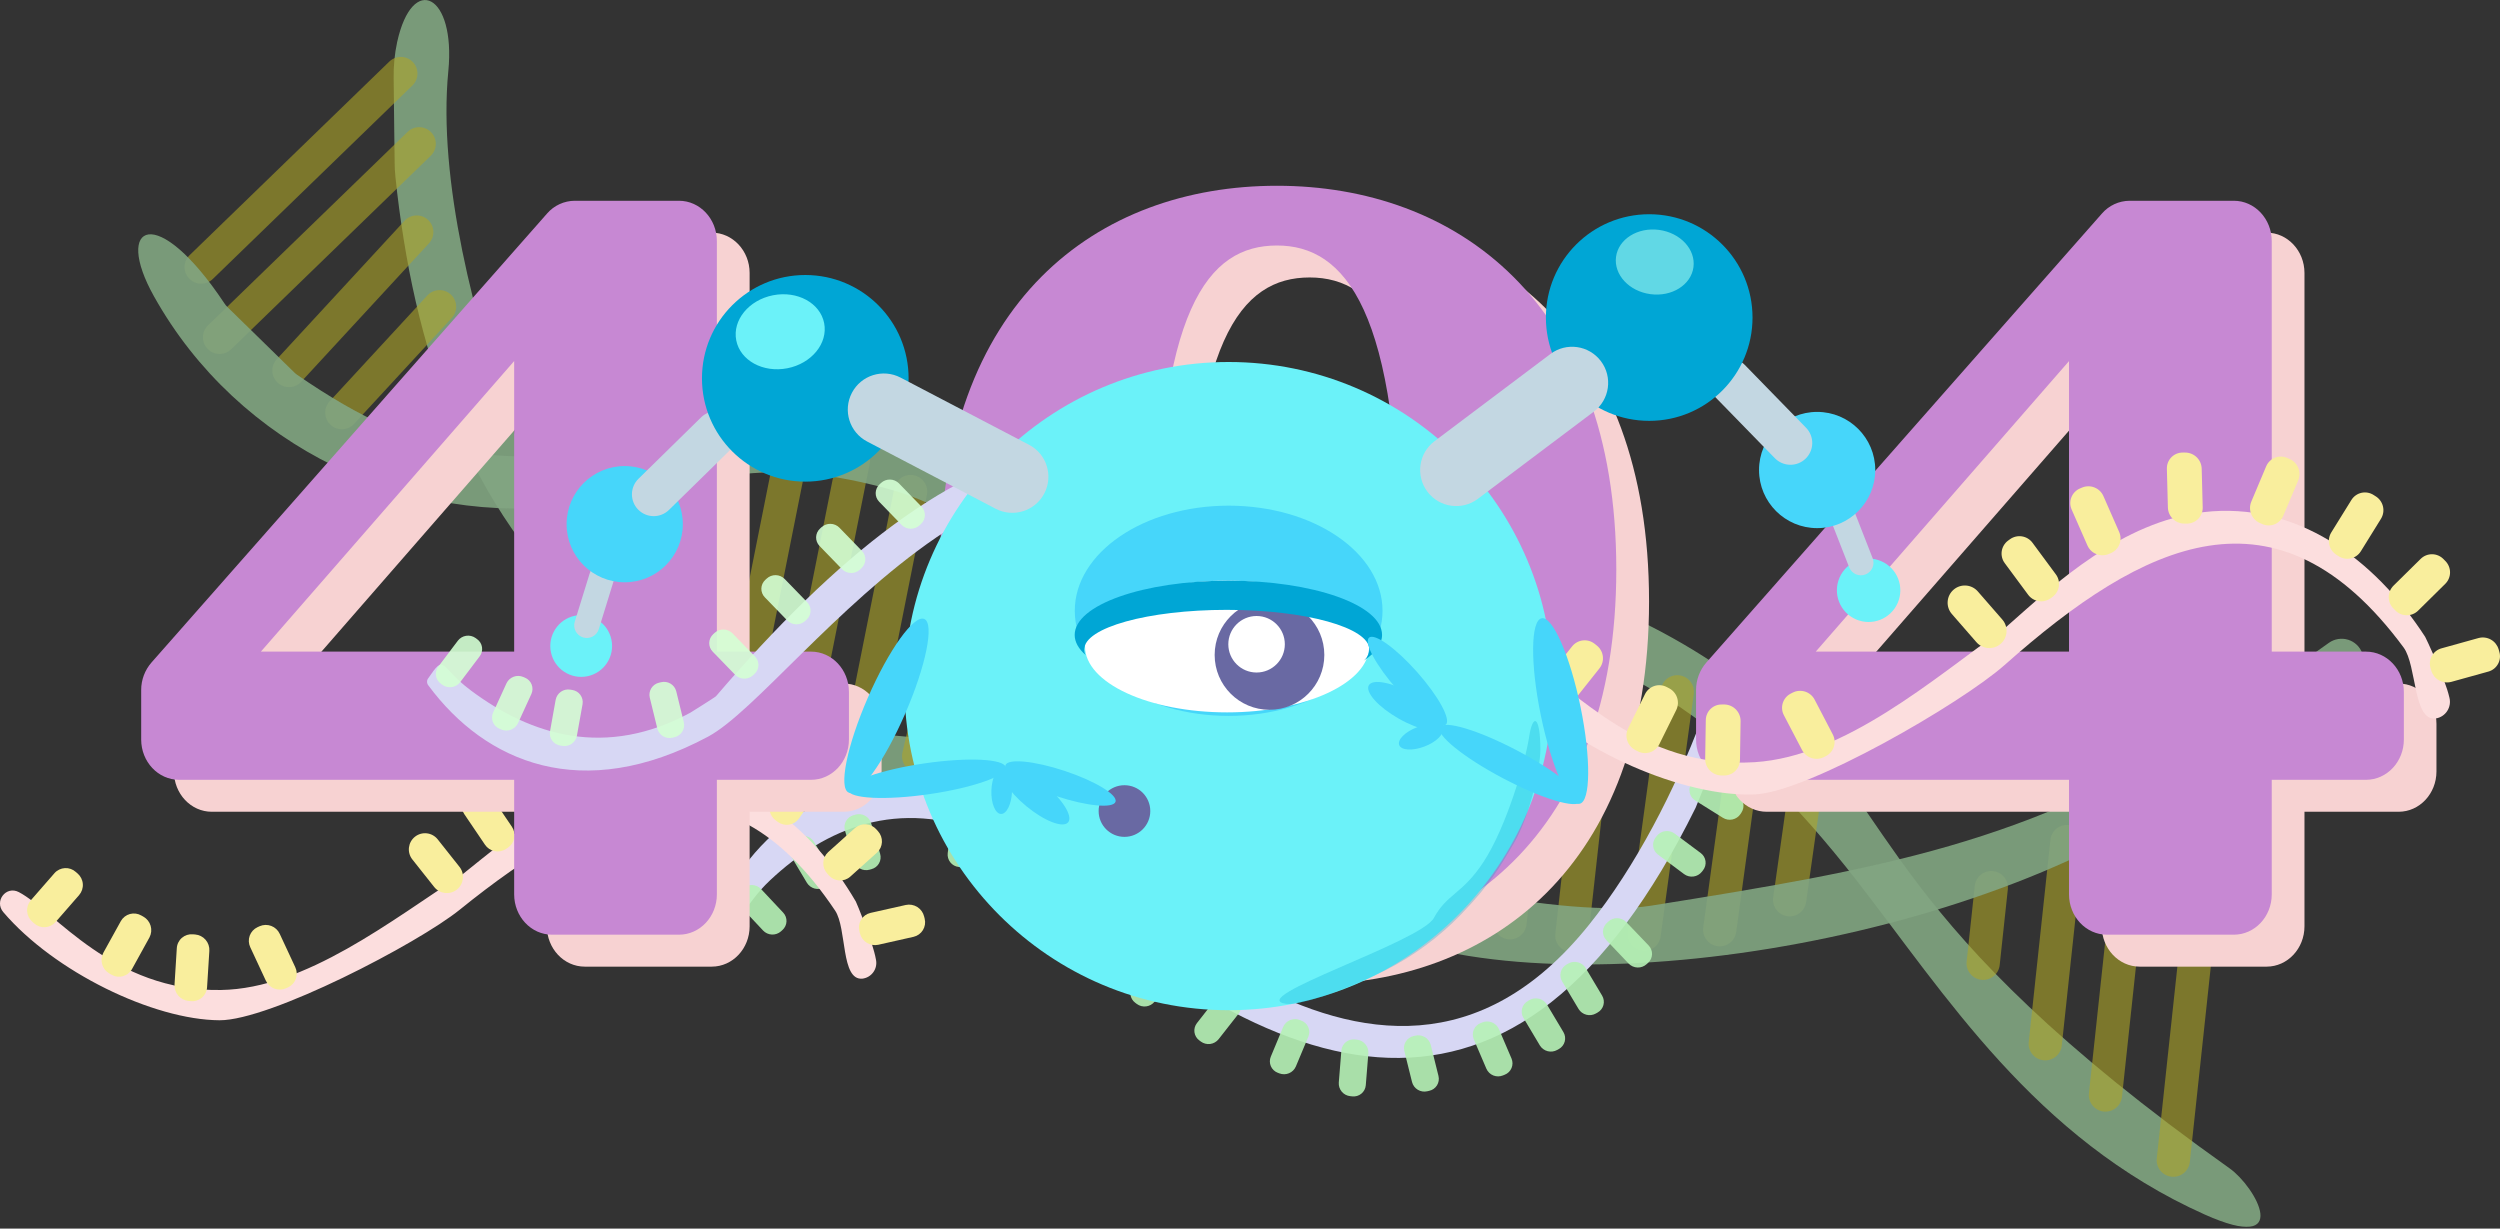 <svg width="700" height="344" viewBox="0 0 700 344" fill="none" xmlns="http://www.w3.org/2000/svg">
<rect x="0" y="0" width="700" height="344" fill="#333333" stroke="none"/>
<g id="404pink 1">
<g clip-path="url(#clip0)">
<g id="Layer 2">
<g id="404">
<g id="DNA" opacity="0.6">
<path id="Vector" opacity="0.9" d="M110.726 49.656C115.73 96.666 129.761 141.715 167.412 175.352C168.743 176.546 170.001 177.819 171.18 179.164C207.898 220.887 281.052 238.7 328.546 208.621C330.202 207.598 331.922 206.682 333.695 205.88C351.125 197.772 354.792 185.991 386.223 179.945C444.536 168.721 486.599 203.811 519.86 246.539C544.652 278.361 569.553 318.674 617.278 340.045C642.273 351.24 631.591 332.321 624.301 327.15C526.955 258.053 531.005 226.933 500.044 200.788C445.303 154.553 380.661 143.827 326.007 186.859C323.872 188.538 321.593 190.024 319.195 191.3C246.149 230.108 180.77 190.048 146.344 126.209C145.279 124.22 144.365 122.153 143.611 120.026C132.892 90.374 122.558 50.228 125.53 19.91C127.635 -1.526 115.506 -7.76 111.203 11.788C110.49 15.115 110.16 18.512 110.219 21.913C110.292 28.032 110.436 40.225 110.494 45.23C110.487 46.706 110.567 48.181 110.726 49.656Z" fill="#B6F2B6"/>
<path id="Vector_2" opacity="0.6" d="M621.343 205.527L621.336 205.527C618.782 205.252 616.49 207.1 616.215 209.654L603.897 324.355C603.622 326.909 605.47 329.201 608.024 329.476L608.031 329.476C610.584 329.751 612.877 327.903 613.151 325.349L625.47 210.648C625.744 208.094 623.896 205.802 621.343 205.527Z" fill="#FCEE21"/>
<path id="Vector_3" opacity="0.6" d="M598.638 221.809L598.631 221.808C596.077 221.534 593.785 223.382 593.51 225.935L584.9 306.107C584.626 308.66 586.474 310.953 589.027 311.227L589.035 311.228C591.588 311.502 593.881 309.654 594.155 307.1L602.765 226.929C603.039 224.376 601.192 222.083 598.638 221.809Z" fill="#FCEE21"/>
<path id="Vector_4" opacity="0.6" d="M579.252 231.016L579.244 231.016C576.691 230.741 574.398 232.589 574.124 235.143L568.044 291.757C567.77 294.31 569.617 296.603 572.171 296.877L572.178 296.878C574.732 297.152 577.024 295.304 577.298 292.75L583.379 236.137C583.653 233.583 581.805 231.291 579.252 231.016Z" fill="#FCEE21"/>
<path id="Vector_5" opacity="0.6" d="M558.063 243.918L558.056 243.917C555.502 243.643 553.21 245.491 552.935 248.044L550.661 269.221C550.387 271.775 552.234 274.068 554.788 274.342L554.795 274.343C557.349 274.617 559.641 272.769 559.916 270.215L562.19 249.038C562.464 246.485 560.616 244.192 558.063 243.918Z" fill="#FCEE21"/>
<path id="Vector_6" opacity="0.6" d="M412.376 167.241L412.369 167.24C409.815 166.966 407.523 168.814 407.248 171.367L398.206 255.558C397.932 258.111 399.78 260.404 402.333 260.678L402.341 260.679C404.894 260.953 407.187 259.105 407.461 256.552L416.503 172.361C416.777 169.807 414.929 167.515 412.376 167.241Z" fill="#FCEE21"/>
<path id="Vector_7" opacity="0.6" d="M432.618 166.923L432.611 166.922C430.057 166.648 427.765 168.495 427.491 171.049L418.167 257.864C417.893 260.418 419.74 262.71 422.294 262.985L422.301 262.986C424.855 263.26 427.147 261.412 427.422 258.858L436.745 172.043C437.02 169.489 435.172 167.197 432.618 166.923Z" fill="#FCEE21"/>
<path id="Vector_8" opacity="0.6" d="M449.162 180.461L449.155 180.46C446.612 180.178 444.322 182.01 444.04 184.553L435.498 261.428C435.215 263.971 437.048 266.261 439.59 266.544L439.597 266.545C442.14 266.827 444.43 264.995 444.713 262.452L453.255 185.576C453.537 183.034 451.705 180.744 449.162 180.461Z" fill="#FCEE21"/>
<path id="Vector_9" opacity="0.6" d="M393.97 168.531L393.962 168.531C391.409 168.256 389.116 170.104 388.842 172.658L380.511 250.226C380.237 252.779 382.085 255.072 384.638 255.346L384.646 255.347C387.199 255.621 389.492 253.773 389.766 251.22L398.097 173.652C398.371 171.098 396.523 168.806 393.97 168.531Z" fill="#FCEE21"/>
<path id="Vector_10" opacity="0.6" d="M374.288 176.579L374.281 176.578C371.728 176.304 369.435 178.152 369.161 180.706L363.51 233.321C363.236 235.875 365.084 238.167 367.637 238.441L367.644 238.442C370.198 238.716 372.49 236.869 372.765 234.315L378.416 181.699C378.69 179.146 376.842 176.853 374.288 176.579Z" fill="#FCEE21"/>
<path id="Vector_11" opacity="0.6" d="M354.864 183.09L354.856 183.09C352.303 182.815 350.01 184.663 349.736 187.217L346.702 215.47C346.428 218.023 348.275 220.316 350.829 220.59L350.836 220.591C353.39 220.865 355.682 219.017 355.956 216.464L358.991 188.211C359.265 185.657 357.417 183.365 354.864 183.09Z" fill="#FCEE21"/>
<path id="Vector_12" opacity="0.6" d="M459.723 266.198L459.73 266.199C462.275 266.547 464.62 264.766 464.968 262.221L474.255 194.336C474.603 191.791 472.823 189.446 470.278 189.098L470.271 189.097C467.726 188.749 465.381 190.529 465.033 193.074L455.746 260.96C455.398 263.504 457.178 265.849 459.723 266.198Z" fill="#FCEE21"/>
<path id="Vector_13" opacity="0.6" d="M480.89 264.919L480.897 264.92C483.442 265.269 485.787 263.488 486.135 260.943L493.366 208.084C493.714 205.539 491.934 203.194 489.389 202.846L489.382 202.845C486.837 202.497 484.492 204.277 484.144 206.822L476.913 259.682C476.565 262.226 478.345 264.571 480.89 264.919Z" fill="#FCEE21"/>
<path id="Vector_14" opacity="0.6" d="M500.447 256.531L500.455 256.532C502.997 256.892 505.35 255.122 505.709 252.58L509.966 222.479C510.326 219.937 508.556 217.584 506.013 217.224L506.006 217.223C503.463 216.864 501.111 218.634 500.751 221.176L496.495 251.276C496.135 253.819 497.905 256.172 500.447 256.531Z" fill="#FCEE21"/>
<path id="Vector_15" opacity="0.6" d="M222.252 123.758L222.245 123.757C219.726 123.254 217.277 124.888 216.774 127.407L203.391 194.443C202.888 196.962 204.522 199.411 207.041 199.914L207.048 199.915C209.567 200.418 212.016 198.784 212.519 196.265L225.902 129.229C226.405 126.71 224.771 124.261 222.252 123.758Z" fill="#FCEE21"/>
<path id="Vector_16" opacity="0.6" d="M239.842 124.484L239.835 124.483C237.316 123.98 234.867 125.614 234.364 128.133L219.124 204.474C218.621 206.992 220.255 209.442 222.774 209.945L222.781 209.946C225.299 210.449 227.749 208.815 228.251 206.296L243.492 129.955C243.995 127.436 242.361 124.987 239.842 124.484Z" fill="#FCEE21"/>
<path id="Vector_17" opacity="0.6" d="M115.577 17.36L115.572 17.355C113.784 15.511 110.84 15.465 108.996 17.253L53.101 71.438C51.257 73.225 51.211 76.169 52.999 78.013L53.004 78.019C54.791 79.863 57.736 79.908 59.58 78.121L115.475 23.936C117.319 22.148 117.364 19.204 115.577 17.36Z" fill="#FCEE21"/>
<path id="Vector_18" opacity="0.6" d="M120.716 37.032L120.711 37.027C118.924 35.183 115.979 35.137 114.135 36.925L58.24 91.109C56.396 92.897 56.351 95.841 58.138 97.685L58.143 97.69C59.931 99.534 62.875 99.58 64.719 97.793L120.614 43.608C122.458 41.82 122.504 38.876 120.716 37.032Z" fill="#FCEE21"/>
<path id="Vector_19" opacity="0.6" d="M119.845 61.561L119.84 61.556C117.952 59.814 115.01 59.932 113.269 61.82L77.499 100.582C75.758 102.47 75.876 105.412 77.763 107.154L77.769 107.159C79.656 108.9 82.598 108.782 84.34 106.895L120.109 68.132C121.851 66.244 121.733 63.302 119.845 61.561Z" fill="#FCEE21"/>
<path id="Vector_20" opacity="0.6" d="M126.232 82.469L126.227 82.464C124.34 80.722 121.398 80.84 119.656 82.728L92.298 112.375C90.556 114.263 90.674 117.205 92.562 118.947L92.567 118.952C94.455 120.693 97.397 120.575 99.138 118.688L126.496 89.04C128.238 87.153 128.12 84.211 126.232 82.469Z" fill="#FCEE21"/>
<path id="Vector_21" opacity="0.6" d="M131.056 103.765L131.051 103.76C129.164 102.018 126.222 102.136 124.48 104.024L109.746 119.99C108.005 121.878 108.123 124.82 110.01 126.561L110.016 126.566C111.903 128.308 114.845 128.19 116.587 126.302L131.32 110.336C133.062 108.448 132.944 105.506 131.056 103.765Z" fill="#FCEE21"/>
<path id="Vector_22" opacity="0.6" d="M255.88 133.077L255.873 133.075C253.354 132.573 250.905 134.207 250.402 136.725L235.905 209.343C235.402 211.862 237.036 214.311 239.554 214.814L239.562 214.815C242.08 215.318 244.529 213.684 245.032 211.165L259.53 138.548C260.032 136.029 258.398 133.58 255.88 133.077Z" fill="#FCEE21"/>
<path id="Vector_23" opacity="0.6" d="M204.439 127.88L204.432 127.878C201.914 127.375 199.464 129.009 198.961 131.528L188.196 185.451C187.694 187.969 189.328 190.419 191.846 190.921L191.853 190.923C194.372 191.426 196.821 189.792 197.324 187.273L208.089 133.35C208.592 130.832 206.958 128.382 204.439 127.88Z" fill="#FCEE21"/>
<path id="Vector_24" opacity="0.6" d="M187.878 132.134L187.871 132.133C185.353 131.63 182.903 133.264 182.4 135.782L175.056 172.57C174.553 175.089 176.187 177.538 178.706 178.041L178.713 178.042C181.232 178.545 183.681 176.911 184.184 174.392L191.528 137.605C192.031 135.086 190.397 132.637 187.878 132.134Z" fill="#FCEE21"/>
<path id="Vector_25" opacity="0.6" d="M170.273 135.544L170.266 135.543C167.748 135.04 165.298 136.674 164.796 139.193L161.192 157.243C160.689 159.761 162.324 162.211 164.842 162.713L164.849 162.715C167.368 163.218 169.817 161.584 170.32 159.065L173.923 141.015C174.426 138.497 172.792 136.047 170.273 135.544Z" fill="#FCEE21"/>
<path id="Vector_26" opacity="0.6" d="M256.183 216.265L256.19 216.267C258.693 216.842 261.189 215.28 261.764 212.777L276.52 148.609C277.095 146.106 275.533 143.611 273.03 143.035L273.023 143.033C270.52 142.458 268.024 144.02 267.448 146.523L252.693 210.691C252.118 213.194 253.68 215.69 256.183 216.265Z" fill="#FCEE21"/>
<path id="Vector_27" opacity="0.6" d="M274.53 215.177L274.537 215.178C277.04 215.754 279.536 214.191 280.111 211.688L291.283 163.105C291.859 160.602 290.296 158.106 287.793 157.53L287.786 157.529C285.283 156.953 282.787 158.516 282.212 161.019L271.04 209.603C270.465 212.105 272.027 214.601 274.53 215.177Z" fill="#FCEE21"/>
<path id="Vector_28" opacity="0.6" d="M292.09 211.118L292.097 211.119C294.6 211.695 297.096 210.132 297.672 207.629L303.685 181.48C304.26 178.977 302.698 176.482 300.195 175.906L300.188 175.904C297.685 175.329 295.189 176.891 294.613 179.394L288.6 205.543C288.025 208.046 289.587 210.542 292.09 211.118Z" fill="#FCEE21"/>
<path id="Vector_29" opacity="0.9" d="M43.126 82.99C66.689 125.175 114.725 148.044 161.011 141.173C196.377 135.93 210.769 126.709 247.834 136.653C304.347 151.841 289.195 206.155 377.602 256.896C425.045 284.132 545.874 266.97 608.91 224.575C624.373 214.175 644.883 201.931 659.572 189.947C660.568 189.141 661.288 188.045 661.633 186.812C661.978 185.578 661.93 184.267 661.496 183.062L661.431 182.889C661.106 181.999 660.579 181.197 659.893 180.545C659.207 179.892 658.38 179.407 657.475 179.127C656.571 178.847 655.614 178.78 654.679 178.931C653.745 179.081 652.857 179.446 652.087 179.996L619.238 203.312C568.222 236.067 526.723 243.314 462.139 253.612C440.276 257.091 381.327 246.85 366.052 230.997C291.054 153.186 284.328 130.99 254.676 123.765C174.948 104.31 155.291 154.864 83.221 104.961C82.931 104.757 82.658 104.529 82.404 104.281C79.945 101.88 66.341 88.58 63.673 85.962C63.364 85.664 63.09 85.332 62.855 84.971C43.893 56.411 31.699 62.631 43.126 82.99Z" fill="#B6F2B6"/>
</g>
<g id="spirale2">
<path id="Vector_30" d="M204.173 248.853C217.705 225.848 243.227 211.246 280.415 226.246C307.109 236.985 384.465 334.085 444.825 259.058C458.024 242.648 469.155 220.821 476.343 201.598C476.638 200.982 477.148 200.495 477.776 200.229C478.405 199.962 479.11 199.935 479.757 200.152L482.079 200.803C482.404 200.864 482.713 200.996 482.984 201.187C483.254 201.379 483.481 201.626 483.647 201.913C483.814 202.2 483.917 202.519 483.95 202.849C483.982 203.179 483.943 203.512 483.836 203.826C483.836 203.826 474.796 226.13 474.767 226.188C424.785 327.338 359.138 308.013 283.836 237.267C283.633 237.079 276.481 233.593 276.213 233.485C251.407 223.36 231.316 231.785 215.679 246.431C207.587 254.01 209.973 257.604 204.108 250.77C203.918 250.484 203.822 250.145 203.833 249.801C203.845 249.458 203.964 249.126 204.173 248.853Z" fill="#D7D7F4"/>
<path id="Vector_31" opacity="0.9" d="M218.674 260.779L219.071 260.418C219.413 260.116 219.691 259.749 219.888 259.338C220.085 258.927 220.198 258.48 220.219 258.024C220.239 257.569 220.169 257.114 220.01 256.686C219.851 256.259 219.608 255.868 219.296 255.536L213.083 248.919C212.439 248.245 211.559 247.847 210.628 247.807C209.697 247.766 208.786 248.087 208.086 248.702L207.681 249.063C207.339 249.364 207.061 249.731 206.864 250.142C206.667 250.553 206.555 250.999 206.535 251.454C206.514 251.91 206.586 252.364 206.746 252.791C206.905 253.218 207.15 253.608 207.464 253.938L213.669 260.555C214.313 261.232 215.193 261.633 216.126 261.674C217.059 261.716 217.972 261.395 218.674 260.779Z" fill="#B6F2B6"/>
<path id="Vector_32" opacity="0.9" d="M230.78 248.456L231.25 248.188C231.65 247.967 232.001 247.669 232.283 247.309C232.564 246.95 232.771 246.538 232.891 246.098C233.01 245.657 233.04 245.197 232.978 244.745C232.916 244.293 232.764 243.858 232.53 243.465L227.909 235.713C227.419 234.921 226.642 234.35 225.741 234.117C224.84 233.884 223.883 234.007 223.071 234.461L222.593 234.729C222.195 234.95 221.845 235.248 221.564 235.607C221.283 235.965 221.076 236.376 220.957 236.816C220.838 237.256 220.808 237.715 220.869 238.166C220.93 238.618 221.081 239.052 221.313 239.444L225.942 247.197C226.431 247.99 227.207 248.563 228.109 248.797C229.01 249.032 229.967 248.909 230.78 248.456Z" fill="#B6F2B6"/>
<path id="Vector_33" opacity="0.9" d="M243.495 243.509L244.015 243.364C244.457 243.247 244.871 243.043 245.233 242.764C245.596 242.485 245.899 242.137 246.125 241.74C246.351 241.343 246.496 240.905 246.551 240.451C246.606 239.997 246.57 239.537 246.445 239.097L243.914 230.476C243.64 229.586 243.027 228.838 242.207 228.395C241.388 227.951 240.427 227.847 239.531 228.104L239.011 228.249C238.568 228.365 238.154 228.568 237.791 228.847C237.428 229.126 237.125 229.474 236.898 229.871C236.672 230.269 236.527 230.707 236.473 231.161C236.418 231.616 236.455 232.076 236.581 232.516L239.112 241.137C239.388 242.026 240.001 242.772 240.82 243.215C241.639 243.659 242.599 243.764 243.495 243.509Z" fill="#B6F2B6"/>
<path id="Vector_34" opacity="0.9" d="M268.424 242.749L268.967 242.822C269.887 242.948 270.819 242.706 271.561 242.147C272.304 241.589 272.795 240.761 272.93 239.842L274.101 230.954C274.156 230.499 274.12 230.037 273.995 229.596C273.871 229.155 273.66 228.743 273.376 228.383C273.092 228.024 272.739 227.724 272.339 227.501C271.938 227.278 271.498 227.136 271.042 227.084L270.5 227.012C269.58 226.886 268.647 227.128 267.905 227.686C267.163 228.244 266.671 229.073 266.537 229.992L265.358 238.88C265.303 239.336 265.34 239.798 265.465 240.239C265.59 240.681 265.801 241.093 266.086 241.453C266.371 241.813 266.724 242.112 267.125 242.335C267.527 242.557 267.968 242.698 268.424 242.749Z" fill="#B6F2B6"/>
<path id="Vector_35" opacity="0.9" d="M284.95 254.61L285.384 254.936C286.134 255.489 287.069 255.73 287.994 255.61C288.918 255.49 289.76 255.018 290.345 254.292L295.921 247.168C296.203 246.81 296.41 246.399 296.53 245.959C296.649 245.519 296.679 245.059 296.617 244.608C296.554 244.156 296.402 243.722 296.168 243.33C295.934 242.939 295.624 242.599 295.256 242.33L294.822 242.004C294.071 241.452 293.136 241.21 292.212 241.33C291.287 241.45 290.445 241.922 289.86 242.648L284.284 249.772C284.002 250.13 283.795 250.541 283.676 250.981C283.556 251.421 283.527 251.881 283.589 252.332C283.651 252.784 283.804 253.219 284.037 253.61C284.271 254.001 284.582 254.342 284.95 254.61Z" fill="#B6F2B6"/>
<path id="Vector_36" opacity="0.9" d="M301.092 268.163L301.526 268.482C302.276 269.035 303.211 269.276 304.136 269.156C305.06 269.036 305.903 268.564 306.487 267.838L312.063 260.721C312.345 260.362 312.551 259.95 312.67 259.51C312.789 259.07 312.818 258.61 312.756 258.158C312.694 257.706 312.542 257.271 312.309 256.879C312.075 256.487 311.766 256.146 311.398 255.876L310.964 255.558C310.214 255.005 309.279 254.763 308.354 254.883C307.43 255.003 306.587 255.475 306.003 256.201L300.427 263.318C300.145 263.677 299.939 264.089 299.82 264.529C299.701 264.97 299.672 265.43 299.734 265.881C299.796 266.333 299.948 266.768 300.181 267.16C300.415 267.552 300.724 267.893 301.092 268.163Z" fill="#B6F2B6"/>
<path id="Vector_37" opacity="0.9" d="M317.885 280.791L318.319 281.116C319.07 281.669 320.005 281.911 320.929 281.791C321.854 281.671 322.696 281.199 323.281 280.473L328.857 273.349C329.137 272.99 329.343 272.578 329.461 272.138C329.58 271.698 329.608 271.239 329.546 270.787C329.483 270.336 329.33 269.902 329.096 269.511C328.862 269.119 328.552 268.779 328.184 268.511L327.75 268.185C327 267.632 326.065 267.391 325.14 267.511C324.216 267.63 323.373 268.103 322.789 268.829L317.22 275.953C316.938 276.311 316.731 276.722 316.611 277.162C316.492 277.602 316.462 278.061 316.525 278.513C316.587 278.965 316.739 279.399 316.973 279.791C317.207 280.182 317.517 280.522 317.885 280.791Z" fill="#B6F2B6"/>
<path id="Vector_38" opacity="0.9" d="M335.807 291.314L336.241 291.639C336.992 292.191 337.928 292.432 338.852 292.311C339.777 292.189 340.618 291.716 341.202 290.988L346.778 283.872C347.06 283.513 347.266 283.102 347.385 282.661C347.504 282.221 347.533 281.761 347.47 281.31C347.407 280.858 347.254 280.424 347.02 280.033C346.785 279.642 346.474 279.302 346.105 279.034L345.672 278.708C344.921 278.155 343.986 277.914 343.062 278.033C342.137 278.153 341.295 278.626 340.71 279.352L335.141 286.468C334.859 286.827 334.652 287.239 334.533 287.679C334.413 288.12 334.383 288.58 334.445 289.032C334.508 289.485 334.66 289.92 334.894 290.312C335.128 290.704 335.438 291.044 335.807 291.314Z" fill="#B6F2B6"/>
<path id="Vector_39" opacity="0.9" d="M357.72 300.354L358.227 300.549C359.096 300.884 360.062 300.87 360.921 300.51C361.781 300.151 362.469 299.473 362.841 298.618L366.334 290.28C366.511 289.859 366.602 289.408 366.601 288.952C366.6 288.496 366.507 288.044 366.327 287.625C366.147 287.206 365.885 286.827 365.556 286.511C365.226 286.196 364.837 285.95 364.41 285.788L363.911 285.586C363.04 285.252 362.074 285.267 361.215 285.628C360.355 285.989 359.668 286.668 359.297 287.524L355.825 295.863C355.649 296.282 355.559 296.731 355.559 297.185C355.559 297.64 355.65 298.089 355.827 298.508C356.004 298.926 356.262 299.305 356.587 299.622C356.912 299.939 357.298 300.188 357.72 300.354Z" fill="#B6F2B6"/>
<path id="Vector_40" opacity="0.9" d="M420.822 301.121L421.328 300.918C421.753 300.751 422.14 300.5 422.467 300.181C422.794 299.861 423.053 299.48 423.23 299.059C423.408 298.638 423.499 298.185 423.499 297.728C423.499 297.272 423.407 296.819 423.23 296.398L419.693 288.125C419.308 287.278 418.611 286.612 417.748 286.266C416.884 285.92 415.921 285.92 415.057 286.266L414.558 286.468C414.133 286.634 413.745 286.884 413.418 287.202C413.09 287.521 412.83 287.902 412.652 288.322C412.474 288.743 412.382 289.195 412.382 289.651C412.381 290.108 412.472 290.56 412.649 290.981L416.193 299.255C416.568 300.109 417.263 300.781 418.127 301.13C418.992 301.479 419.959 301.475 420.822 301.121Z" fill="#B6F2B6"/>
<path id="Vector_41" opacity="0.9" d="M399.646 305.554L400.181 305.431C400.627 305.334 401.048 305.149 401.422 304.886C401.795 304.624 402.112 304.289 402.354 303.903C402.595 303.516 402.758 303.084 402.83 302.634C402.903 302.184 402.885 301.723 402.777 301.28L400.607 292.543C400.362 291.647 399.781 290.88 398.986 290.401C398.19 289.921 397.24 289.767 396.333 289.969L395.805 290.092C395.358 290.187 394.935 290.371 394.561 290.633C394.186 290.895 393.868 291.229 393.625 291.616C393.382 292.004 393.22 292.436 393.147 292.887C393.074 293.338 393.093 293.799 393.202 294.243L395.371 302.979C395.607 303.881 396.186 304.656 396.984 305.137C397.783 305.618 398.738 305.767 399.646 305.554Z" fill="#B6F2B6"/>
<path id="Vector_42" opacity="0.9" d="M378.086 306.928L378.629 306.986C379.083 307.037 379.543 306.997 379.981 306.867C380.419 306.737 380.827 306.521 381.18 306.231C381.533 305.941 381.825 305.583 382.038 305.179C382.25 304.775 382.38 304.332 382.419 303.876L383.142 294.908C383.197 293.98 382.893 293.066 382.292 292.357C381.692 291.647 380.841 291.196 379.916 291.097L379.374 291.046C378.92 290.994 378.461 291.034 378.022 291.163C377.584 291.292 377.176 291.507 376.823 291.796C376.47 292.086 376.178 292.443 375.965 292.847C375.752 293.251 375.623 293.694 375.584 294.149L374.861 303.124C374.796 304.054 375.097 304.972 375.7 305.682C376.303 306.393 377.159 306.84 378.086 306.928Z" fill="#B6F2B6"/>
<path id="Vector_43" opacity="0.9" d="M436.009 293.99L436.487 293.722C436.885 293.501 437.235 293.203 437.516 292.844C437.797 292.486 438.004 292.075 438.123 291.635C438.242 291.195 438.272 290.736 438.211 290.285C438.15 289.833 437.999 289.399 437.767 289.007L433.138 281.254C432.649 280.461 431.873 279.888 430.971 279.654C430.07 279.419 429.113 279.542 428.3 279.995L427.83 280.263C427.43 280.484 427.079 280.783 426.797 281.142C426.516 281.501 426.309 281.913 426.189 282.353C426.07 282.794 426.04 283.254 426.102 283.706C426.164 284.158 426.316 284.593 426.549 284.986L431.171 292.739C431.661 293.53 432.438 294.101 433.339 294.334C434.24 294.567 435.197 294.444 436.009 293.99Z" fill="#B6F2B6"/>
<path id="Vector_44" opacity="0.9" d="M446.85 283.778L447.321 283.51C447.72 283.289 448.071 282.991 448.353 282.632C448.635 282.273 448.841 281.86 448.961 281.42C449.08 280.979 449.11 280.519 449.048 280.067C448.986 279.615 448.834 279.18 448.601 278.788L443.979 271.035C443.489 270.242 442.711 269.669 441.808 269.435C440.905 269.202 439.947 269.327 439.134 269.783L438.664 270.051C438.264 270.272 437.913 270.571 437.631 270.93C437.35 271.289 437.143 271.701 437.023 272.141C436.904 272.582 436.874 273.042 436.936 273.494C436.998 273.946 437.15 274.381 437.383 274.774L442.005 282.527C442.495 283.32 443.273 283.893 444.176 284.126C445.079 284.359 446.037 284.234 446.85 283.778Z" fill="#B6F2B6"/>
<path id="Vector_45" opacity="0.9" d="M476.524 244.095L476.85 243.675C477.132 243.317 477.339 242.906 477.458 242.466C477.578 242.026 477.607 241.566 477.545 241.115C477.483 240.663 477.331 240.229 477.097 239.837C476.863 239.446 476.553 239.106 476.184 238.837L468.88 233.391C468.129 232.838 467.194 232.596 466.27 232.716C465.345 232.836 464.503 233.309 463.919 234.035L463.586 234.454C463.305 234.813 463.098 235.225 462.979 235.666C462.86 236.106 462.831 236.566 462.893 237.018C462.955 237.47 463.107 237.905 463.341 238.296C463.574 238.688 463.884 239.03 464.251 239.3L471.541 244.746C472.294 245.304 473.235 245.549 474.164 245.427C475.094 245.306 475.94 244.828 476.524 244.095Z" fill="#B6F2B6"/>
<path id="Vector_46" opacity="0.9" d="M461.047 269.972L461.452 269.61C461.791 269.306 462.064 268.936 462.257 268.524C462.449 268.111 462.557 267.664 462.573 267.21C462.589 266.755 462.514 266.301 462.351 265.876C462.188 265.451 461.942 265.063 461.626 264.736L455.363 258.19C454.713 257.52 453.829 257.127 452.897 257.093C451.964 257.06 451.054 257.388 450.358 258.01L449.96 258.378C449.62 258.682 449.345 259.051 449.151 259.463C448.958 259.876 448.849 260.323 448.833 260.779C448.817 261.234 448.893 261.688 449.057 262.113C449.221 262.539 449.469 262.926 449.787 263.253L456.043 269.827C456.697 270.492 457.583 270.879 458.516 270.906C459.449 270.933 460.356 270.598 461.047 269.972Z" fill="#B6F2B6"/>
<path id="Vector_47" opacity="0.9" d="M487.329 227.938L487.619 227.489C487.869 227.109 488.039 226.681 488.121 226.233C488.203 225.784 488.193 225.324 488.093 224.88C487.993 224.435 487.805 224.015 487.54 223.645C487.274 223.274 486.937 222.961 486.548 222.723L478.773 217.885C477.981 217.396 477.031 217.231 476.12 217.425C475.209 217.619 474.409 218.157 473.884 218.927L473.588 219.375C473.338 219.756 473.168 220.184 473.087 220.633C473.006 221.081 473.016 221.542 473.116 221.986C473.217 222.431 473.406 222.851 473.672 223.221C473.938 223.591 474.276 223.904 474.666 224.141L482.404 228.979C483.199 229.48 484.158 229.651 485.078 229.456C485.997 229.262 486.805 228.717 487.329 227.938Z" fill="#B6F2B6"/>
<path id="Vector_48" opacity="0.9" d="M491.56 209.141L491.777 208.628C491.961 208.191 492.055 207.722 492.054 207.249C492.053 206.775 491.957 206.307 491.771 205.871C491.586 205.435 491.315 205.041 490.974 204.712C490.633 204.383 490.23 204.126 489.788 203.956L481.543 200.694C480.643 200.336 479.639 200.343 478.744 200.713C477.849 201.083 477.133 201.787 476.748 202.676L476.531 203.182C476.349 203.619 476.256 204.088 476.258 204.562C476.26 205.036 476.357 205.504 476.543 205.94C476.729 206.375 477 206.769 477.341 207.098C477.682 207.427 478.085 207.684 478.527 207.854L486.765 211.116C487.664 211.476 488.668 211.471 489.564 211.103C490.459 210.734 491.175 210.03 491.56 209.141Z" fill="#B6F2B6"/>
</g>
<g id="spirale 1">
<path id="Vector_49" d="M5.265 249.787C1.7 247.921 -1.692 252.325 0.926 255.399C15.13 272.069 42.88 285.564 61.474 285.673C75.57 285.738 116.96 264.215 128.734 254.712C166.876 223.902 202.705 208.491 233.832 254.965C237.159 259.919 235.395 274.6 241.484 274.022C242.088 273.946 242.671 273.747 243.195 273.436C243.718 273.125 244.173 272.71 244.529 272.216C244.885 271.722 245.136 271.16 245.265 270.565C245.395 269.969 245.4 269.354 245.281 268.757C244.362 263.448 239.727 252.578 239.64 252.441C227.128 231.033 207.377 215.238 182.881 216.952C161.481 218.442 143.343 233.673 129.565 244.767C129.471 244.847 129.37 244.912 129.269 244.984C109.67 257.597 85.63 276.806 61.879 277.197C31.431 277.717 15.188 254.943 5.265 249.787Z" fill="#FCDEDE"/>
<path id="Vector_50" d="M258.914 257.25L258.755 256.614C258.489 255.515 257.806 254.563 256.85 253.961C255.893 253.359 254.74 253.153 253.634 253.388L243.726 255.616C243.188 255.74 242.679 255.971 242.231 256.294C241.782 256.617 241.402 257.026 241.113 257.497C240.823 257.968 240.63 258.491 240.545 259.038C240.46 259.584 240.484 260.141 240.616 260.678L240.775 261.322C241.042 262.419 241.727 263.369 242.683 263.97C243.639 264.571 244.791 264.775 245.896 264.54L255.789 262.313C256.329 262.189 256.839 261.96 257.289 261.638C257.74 261.316 258.121 260.907 258.412 260.436C258.703 259.965 258.897 259.44 258.983 258.893C259.069 258.346 259.046 257.788 258.914 257.25Z" fill="#F9EE9D"/>
<path id="Vector_51" d="M121.563 248.347C123.116 250.306 125.964 250.635 127.923 249.082C129.883 247.528 130.212 244.681 128.658 242.721L122.552 235.02C120.998 233.061 118.151 232.732 116.191 234.285C114.232 235.839 113.903 238.686 115.457 240.645L121.563 248.347Z" fill="#F9EE9D"/>
<path id="Vector_52" d="M72.698 259.34L72.105 259.608C71.6 259.842 71.147 260.173 70.771 260.584C70.396 260.994 70.105 261.475 69.917 261.998C69.729 262.522 69.646 263.077 69.674 263.633C69.702 264.188 69.84 264.733 70.08 265.235L74.42 274.557C74.885 275.589 75.738 276.395 76.794 276.802C77.85 277.208 79.024 277.181 80.061 276.727L80.654 276.459C81.159 276.225 81.612 275.894 81.988 275.483C82.363 275.073 82.654 274.592 82.842 274.069C83.03 273.545 83.113 272.99 83.085 272.434C83.057 271.879 82.919 271.334 82.679 270.832L78.339 261.51C77.874 260.478 77.021 259.672 75.965 259.265C74.909 258.859 73.735 258.886 72.698 259.34Z" fill="#F9EE9D"/>
<path id="Vector_53" d="M54.647 261.655L53.996 261.604C53.444 261.556 52.887 261.619 52.36 261.789C51.833 261.96 51.345 262.235 50.926 262.598C50.507 262.961 50.166 263.405 49.921 263.902C49.677 264.4 49.535 264.941 49.505 265.495L48.868 275.678C48.798 276.81 49.174 277.926 49.917 278.784C50.659 279.642 51.708 280.176 52.839 280.27L53.49 280.321C54.042 280.369 54.598 280.306 55.125 280.135C55.653 279.964 56.14 279.689 56.559 279.326C56.978 278.964 57.32 278.52 57.564 278.023C57.808 277.525 57.95 276.983 57.981 276.43L58.617 266.247C58.687 265.114 58.311 263.999 57.569 263.141C56.827 262.282 55.778 261.749 54.647 261.655Z" fill="#F9EE9D"/>
<path id="Vector_54" d="M40.16 256.672L39.582 256.346C39.103 256.066 38.572 255.885 38.022 255.812C37.472 255.739 36.913 255.777 36.377 255.923C35.842 256.07 35.341 256.321 34.904 256.663C34.467 257.005 34.103 257.431 33.832 257.916L28.929 266.782C28.405 267.776 28.287 268.935 28.6 270.014C28.913 271.093 29.632 272.009 30.607 272.568L31.185 272.894C31.666 273.179 32.199 273.366 32.753 273.441C33.307 273.517 33.871 273.481 34.411 273.334C34.95 273.188 35.455 272.935 35.895 272.589C36.335 272.244 36.701 271.814 36.971 271.324L41.86 262.458C42.382 261.461 42.497 260.301 42.179 259.221C41.862 258.142 41.139 257.228 40.16 256.672Z" fill="#F9EE9D"/>
<path id="Vector_55" d="M21.733 244.587L21.234 244.153C20.822 243.779 20.339 243.491 19.815 243.305C19.291 243.119 18.735 243.039 18.179 243.069C17.624 243.099 17.08 243.24 16.579 243.481C16.078 243.723 15.629 244.062 15.26 244.478L8.614 252.094C7.88 252.95 7.515 254.063 7.599 255.187C7.683 256.312 8.209 257.358 9.062 258.096L9.554 258.537C9.967 258.911 10.45 259.199 10.975 259.385C11.499 259.571 12.056 259.652 12.612 259.621C13.168 259.591 13.713 259.451 14.215 259.209C14.716 258.967 15.165 258.628 15.535 258.212L22.174 250.596C22.907 249.739 23.273 248.626 23.19 247.501C23.107 246.375 22.584 245.328 21.733 244.587Z" fill="#F9EE9D"/>
<path id="Vector_56" d="M245.831 232.726L245.389 232.234C244.647 231.389 243.599 230.873 242.476 230.799C241.353 230.726 240.247 231.102 239.401 231.843L231.887 238.591C231.059 239.355 230.566 240.416 230.517 241.542C230.469 242.668 230.867 243.768 231.626 244.601L232.068 245.093C232.435 245.512 232.882 245.854 233.382 246.1C233.882 246.346 234.426 246.491 234.982 246.527C235.539 246.562 236.096 246.488 236.624 246.308C237.151 246.127 237.638 245.845 238.056 245.476L245.563 238.729C245.975 238.352 246.309 237.898 246.545 237.393C246.782 236.887 246.917 236.34 246.941 235.783C246.966 235.225 246.881 234.668 246.69 234.144C246.5 233.619 246.208 233.137 245.831 232.726Z" fill="#F9EE9D"/>
<path id="Vector_57" d="M228.329 214.891L227.786 214.508C227.335 214.184 226.823 213.953 226.281 213.828C225.74 213.704 225.179 213.688 224.631 213.783C224.083 213.877 223.56 214.079 223.091 214.377C222.622 214.676 222.217 215.064 221.899 215.52L216.179 223.866C215.549 224.804 215.314 225.953 215.525 227.063C215.737 228.173 216.377 229.155 217.307 229.797L217.842 230.173C218.294 230.497 218.805 230.727 219.347 230.852C219.889 230.976 220.45 230.992 220.997 230.898C221.545 230.804 222.069 230.601 222.538 230.303C223.006 230.005 223.411 229.616 223.729 229.16L229.45 220.821C230.08 219.884 230.316 218.736 230.106 217.626C229.896 216.516 229.258 215.534 228.329 214.891Z" fill="#F9EE9D"/>
<path id="Vector_58" d="M206.118 204.021L205.525 203.725C205.03 203.473 204.49 203.323 203.936 203.283C203.382 203.243 202.826 203.314 202.3 203.492C201.774 203.67 201.289 203.951 200.873 204.319C200.457 204.687 200.118 205.134 199.877 205.634L195.538 214.775C195.064 215.801 195.009 216.971 195.385 218.037C195.76 219.102 196.536 219.979 197.548 220.482L198.134 220.778C198.629 221.03 199.17 221.18 199.723 221.219C200.277 221.259 200.833 221.188 201.36 221.01C201.886 220.833 202.371 220.552 202.787 220.184C203.203 219.816 203.541 219.369 203.782 218.869L208.122 209.727C208.596 208.702 208.652 207.533 208.278 206.468C207.904 205.402 207.129 204.525 206.118 204.021Z" fill="#F9EE9D"/>
<path id="Vector_59" d="M178.766 201.056H178.108C177.553 201.031 176.999 201.117 176.478 201.31C175.958 201.502 175.481 201.798 175.076 202.178C174.672 202.558 174.347 203.016 174.123 203.524C173.898 204.032 173.778 204.58 173.769 205.135L173.574 215.318C173.552 216.45 173.974 217.547 174.749 218.372C175.525 219.198 176.593 219.688 177.725 219.737H178.376C178.93 219.762 179.485 219.676 180.005 219.483C180.526 219.29 181.003 218.995 181.408 218.614C181.812 218.234 182.136 217.776 182.361 217.269C182.586 216.761 182.706 216.213 182.715 215.658L182.925 205.446C182.939 204.317 182.513 203.227 181.736 202.407C180.96 201.588 179.894 201.103 178.766 201.056Z" fill="#F9EE9D"/>
<path id="Vector_60" d="M151.255 209.011L150.647 209.236C150.128 209.432 149.653 209.73 149.25 210.113C148.847 210.495 148.524 210.953 148.3 211.461C148.076 211.97 147.955 212.517 147.945 213.072C147.934 213.628 148.034 214.18 148.239 214.696L151.935 224.293C152.341 225.344 153.14 226.196 154.163 226.668C155.186 227.141 156.353 227.197 157.417 226.824L158.032 226.593C158.551 226.396 159.026 226.098 159.429 225.716C159.832 225.334 160.155 224.875 160.379 224.367C160.603 223.859 160.724 223.311 160.734 222.756C160.745 222.201 160.645 221.649 160.44 221.133L156.744 211.543C156.338 210.49 155.538 209.636 154.513 209.164C153.488 208.691 152.319 208.637 151.255 209.011Z" fill="#F9EE9D"/>
<path id="Vector_61" d="M131.627 221.696L131.091 222.051C130.631 222.365 130.238 222.767 129.933 223.233C129.629 223.7 129.419 224.222 129.317 224.77C129.215 225.317 129.222 225.88 129.338 226.425C129.454 226.97 129.676 227.486 129.992 227.945L135.778 236.494C136.4 237.434 137.369 238.089 138.473 238.318C139.577 238.547 140.727 238.331 141.672 237.716L142.207 237.354C142.668 237.041 143.062 236.639 143.367 236.173C143.672 235.707 143.882 235.185 143.985 234.637C144.088 234.089 144.082 233.527 143.966 232.981C143.851 232.436 143.629 231.919 143.314 231.46L137.528 222.919C137.221 222.451 136.825 222.048 136.362 221.733C135.899 221.419 135.379 221.198 134.831 221.085C134.282 220.971 133.717 220.967 133.168 221.072C132.618 221.177 132.094 221.389 131.627 221.696Z" fill="#F9EE9D"/>
</g>
<path id="Vector_62" d="M48.702 216.005V202.155C48.697 199.315 49.726 196.57 51.595 194.431L162.342 68.706C163.304 67.595 164.491 66.702 165.826 66.088C167.161 65.473 168.611 65.15 170.08 65.141H199.284C205.142 65.141 209.894 70.203 209.894 76.43V259.369C209.894 265.603 205.142 270.659 199.284 270.659H163.738C157.88 270.659 153.128 265.596 153.128 259.369V97.809C153.101 96.869 153.447 95.957 154.091 95.273C154.735 94.588 155.624 94.186 156.563 94.156C160.534 94.156 162.595 99.219 159.897 102.285L76.864 197.534C76.522 197.939 76.088 198.256 75.597 198.459C75.107 198.661 74.575 198.742 74.046 198.695C73.518 198.648 73.008 198.475 72.561 198.19C72.114 197.904 71.742 197.516 71.476 197.056C69.979 194.626 71.614 191.394 74.369 191.394H236.241C242.099 191.394 246.843 196.456 246.843 202.683V216.005C246.843 222.239 242.099 227.294 236.241 227.294H59.304C53.446 227.294 48.702 222.239 48.702 216.005Z" fill="#F7D2D2"/>
<path id="Vector_63" d="M461.734 168.41C461.734 243.343 416.598 275.584 366.71 275.584C316.605 275.584 272.337 243.343 272.337 168.41C272.337 93.151 316.605 60.96 366.71 60.96C416.576 60.96 461.734 93.151 461.734 168.41ZM366.71 258.624C385.709 258.624 401.063 240.862 401.063 168.41C401.063 95.444 385.709 77.689 366.71 77.689C347.494 77.689 333.008 95.118 333.008 168.41C333.008 241.188 347.494 258.624 366.71 258.624Z" fill="#F7D2D2"/>
<path id="Vector_64" d="M484.06 216.005V202.155C484.056 199.315 485.084 196.57 486.953 194.431L597.707 68.706C598.669 67.595 599.856 66.702 601.191 66.087C602.526 65.472 603.976 65.149 605.446 65.141H634.65C640.508 65.141 645.252 70.203 645.252 76.43V259.369C645.252 265.603 640.508 270.659 634.65 270.659H599.096C593.238 270.659 588.493 265.596 588.493 259.369V97.809C588.479 97.343 588.556 96.879 588.721 96.444C588.886 96.008 589.135 95.61 589.454 95.27C589.773 94.931 590.156 94.658 590.581 94.467C591.005 94.276 591.463 94.17 591.929 94.156H594.489C597.49 94.156 599.045 97.953 597.006 100.296L512.23 197.534C511.888 197.939 511.453 198.256 510.962 198.459C510.472 198.661 509.94 198.742 509.412 198.695C508.883 198.648 508.374 198.475 507.926 198.19C507.479 197.904 507.107 197.516 506.842 197.056C505.337 194.626 506.979 191.394 509.734 191.394H671.606C677.464 191.394 682.209 196.456 682.209 202.683V216.005C682.209 222.239 677.464 227.294 671.606 227.294H494.684C488.812 227.294 484.06 222.239 484.06 216.005Z" fill="#F7D2D2"/>
<path id="Vector_65" d="M39.531 207.059V193.216C39.525 190.375 40.553 187.63 42.424 185.492L153.178 59.789C154.139 58.676 155.326 57.781 156.661 57.165C157.996 56.549 159.447 56.225 160.917 56.216H190.121C195.972 56.216 200.723 61.279 200.723 67.506V250.423C200.723 256.657 195.972 261.713 190.121 261.713H154.567C148.709 261.713 143.965 256.65 143.965 250.423V88.87C143.949 88.404 144.026 87.94 144.19 87.504C144.354 87.069 144.602 86.669 144.92 86.329C145.239 85.989 145.621 85.716 146.045 85.524C146.469 85.332 146.927 85.225 147.393 85.21C151.363 85.21 153.424 90.273 150.727 93.339L67.694 188.595C67.351 188.999 66.917 189.315 66.427 189.516C65.938 189.717 65.407 189.798 64.879 189.751C64.352 189.704 63.844 189.531 63.397 189.247C62.95 188.963 62.578 188.575 62.313 188.117C60.809 185.687 62.443 182.455 65.206 182.455H227.092C232.95 182.455 237.702 187.517 237.702 193.744V207.059C237.702 213.293 232.95 218.348 227.092 218.348H50.141C44.283 218.348 39.531 213.293 39.531 207.059Z" fill="#C788D3"/>
<path id="Vector_66" d="M452.564 159.463C452.564 234.396 407.428 266.638 357.547 266.638C307.442 266.638 263.174 234.396 263.174 159.463C263.174 84.205 307.442 52.014 357.547 52.014C407.428 52.014 452.564 84.205 452.564 159.463ZM357.547 249.678C376.539 249.678 391.9 231.923 391.9 159.463C391.9 86.505 376.539 68.742 357.547 68.742C338.331 68.742 323.837 86.179 323.837 159.463C323.837 232.248 338.331 249.678 357.547 249.678Z" fill="#C788D3"/>
<path id="Vector_67" d="M474.897 207.059V193.216C474.891 190.375 475.919 187.63 477.79 185.492L588.544 59.789C589.504 58.677 590.69 57.783 592.024 57.166C593.357 56.55 594.807 56.226 596.275 56.216H625.479C631.337 56.216 636.089 61.279 636.089 67.506V250.423C636.089 256.657 631.337 261.713 625.479 261.713H589.933C584.075 261.713 579.323 256.65 579.323 250.423V88.87C579.294 87.929 579.639 87.015 580.283 86.329C580.928 85.643 581.818 85.24 582.758 85.21H585.311C588.306 85.21 589.868 89.014 587.828 91.35L503.059 188.595C502.716 188.999 502.281 189.315 501.791 189.516C501.301 189.717 500.77 189.797 500.242 189.751C499.714 189.704 499.205 189.531 498.758 189.247C498.31 188.963 497.938 188.575 497.671 188.117C496.174 185.687 497.809 182.455 500.564 182.455H662.472C668.33 182.455 673.082 187.517 673.082 193.744V207.059C673.082 213.293 668.33 218.348 662.472 218.348H485.499C479.641 218.348 474.897 213.293 474.897 207.059Z" fill="#C788D3"/>
<g id="spirale 1_2">
<path id="Vector_68" d="M429.862 187.083C425.978 185.275 422.63 190.121 425.523 193.26C441.433 210.277 471.599 223.252 491.336 222.434C506.321 221.812 549.252 196.89 561.286 186.208C600.297 151.58 637.615 133.413 673.002 181.283C676.77 186.389 675.627 202.076 682.064 201.164C682.703 201.054 683.313 200.814 683.855 200.457C684.397 200.101 684.86 199.637 685.214 199.095C685.569 198.552 685.809 197.942 685.917 197.302C686.026 196.663 686.002 196.008 685.847 195.379C684.603 189.781 679.142 178.462 679.048 178.318C664.692 156.18 642.887 140.378 616.967 143.401C594.301 146.04 575.743 163.123 561.676 175.598C561.582 175.686 561.48 175.766 561.373 175.837C541.166 190.215 516.533 211.796 491.336 213.409C459.044 215.477 440.616 192.081 429.862 187.083Z" fill="#FCDEDE"/>
<path id="Vector_69" d="M699.812 182.491L699.617 181.818C699.281 180.662 698.507 179.684 697.46 179.091C696.413 178.497 695.176 178.337 694.012 178.643L683.612 181.536C683.043 181.693 682.511 181.962 682.048 182.328C681.584 182.694 681.199 183.148 680.914 183.665C680.629 184.182 680.45 184.751 680.388 185.338C680.326 185.925 680.382 186.518 680.553 187.083L680.748 187.763C681.084 188.915 681.856 189.891 682.9 190.482C683.944 191.074 685.177 191.235 686.338 190.931L696.76 188.038C697.327 187.878 697.857 187.607 698.319 187.241C698.78 186.875 699.164 186.42 699.448 185.904C699.732 185.387 699.911 184.82 699.973 184.234C700.036 183.648 699.981 183.055 699.812 182.491Z" fill="#F9EE9D"/>
<path id="Vector_70" d="M553.391 179.807C555.138 181.812 558.181 182.021 560.187 180.274C562.192 178.526 562.401 175.483 560.653 173.478L553.783 165.594C552.035 163.588 548.993 163.379 546.987 165.127C544.981 166.874 544.772 169.917 546.52 171.923L553.391 179.807Z" fill="#F9EE9D"/>
<path id="Vector_71" d="M501.996 193.91L501.381 194.221C500.856 194.494 500.391 194.868 500.012 195.322C499.633 195.777 499.348 196.302 499.173 196.867C498.999 197.432 498.939 198.027 498.996 198.615C499.054 199.204 499.228 199.776 499.508 200.297L504.571 209.995C505.119 211.064 506.066 211.874 507.208 212.249C508.349 212.624 509.592 212.534 510.668 211.998L511.282 211.687C511.807 211.415 512.273 211.04 512.652 210.586C513.031 210.132 513.317 209.608 513.492 209.043C513.667 208.477 513.728 207.883 513.671 207.294C513.615 206.706 513.442 206.134 513.163 205.612L508.1 195.907C507.548 194.839 506.599 194.032 505.457 193.659C504.315 193.285 503.072 193.376 501.996 193.91Z" fill="#F9EE9D"/>
<path id="Vector_72" d="M482.932 197.259H482.209C481.621 197.235 481.034 197.329 480.483 197.535C479.932 197.741 479.428 198.056 479 198.461C478.573 198.865 478.231 199.351 477.994 199.89C477.758 200.429 477.632 201.01 477.624 201.598L477.45 212.447C477.436 213.652 477.891 214.815 478.72 215.69C479.549 216.565 480.686 217.082 481.891 217.133H482.614C483.201 217.157 483.788 217.063 484.339 216.857C484.889 216.65 485.393 216.336 485.82 215.931C486.247 215.526 486.588 215.04 486.824 214.501C487.059 213.962 487.185 213.382 487.192 212.794L487.365 201.945C487.383 200.74 486.93 199.576 486.102 198.701C485.274 197.825 484.136 197.308 482.932 197.259Z" fill="#F9EE9D"/>
<path id="Vector_73" d="M467.282 192.681L466.66 192.356C466.135 192.083 465.562 191.918 464.973 191.869C464.384 191.82 463.792 191.889 463.23 192.071C462.668 192.254 462.148 192.546 461.7 192.931C461.252 193.317 460.885 193.787 460.621 194.315L455.862 203.949C455.341 205.033 455.267 206.279 455.655 207.418C456.043 208.557 456.863 209.497 457.938 210.038L458.56 210.357C459.083 210.63 459.656 210.797 460.245 210.847C460.834 210.897 461.426 210.829 461.989 210.647C462.551 210.465 463.071 210.173 463.519 209.788C463.967 209.403 464.334 208.932 464.598 208.404L469.372 198.763C469.891 197.678 469.963 196.432 469.572 195.294C469.181 194.156 468.358 193.218 467.282 192.681Z" fill="#F9EE9D"/>
<path id="Vector_74" d="M447.104 180.748L446.554 180.307C446.096 179.931 445.569 179.65 445.002 179.48C444.436 179.309 443.841 179.252 443.252 179.312C442.664 179.371 442.093 179.547 441.572 179.828C441.051 180.109 440.591 180.491 440.218 180.95L433.529 189.369C432.793 190.317 432.462 191.518 432.607 192.71C432.752 193.902 433.361 194.988 434.303 195.733L434.852 196.174C435.31 196.549 435.837 196.83 436.404 197.001C436.97 197.172 437.565 197.229 438.154 197.169C438.742 197.109 439.314 196.934 439.834 196.653C440.355 196.371 440.815 195.99 441.188 195.531L447.87 187.112C448.608 186.165 448.942 184.964 448.798 183.772C448.655 182.58 448.046 181.493 447.104 180.748Z" fill="#F9EE9D"/>
<path id="Vector_75" d="M684.689 157.069L684.198 156.57C683.787 156.142 683.296 155.8 682.753 155.562C682.21 155.325 681.625 155.197 681.032 155.186C680.439 155.175 679.85 155.282 679.299 155.5C678.747 155.717 678.244 156.042 677.819 156.455L670.167 163.998C669.747 164.418 669.414 164.916 669.187 165.464C668.96 166.013 668.843 166.601 668.843 167.194C668.843 167.788 668.96 168.376 669.187 168.925C669.414 169.473 669.747 169.971 670.167 170.391L670.666 170.89C671.076 171.318 671.567 171.661 672.111 171.898C672.654 172.136 673.239 172.264 673.831 172.274C674.424 172.285 675.013 172.179 675.565 171.961C676.116 171.743 676.619 171.419 677.045 171.006L684.704 163.448C685.545 162.599 686.016 161.451 686.014 160.256C686.011 159.06 685.535 157.915 684.689 157.069Z" fill="#F9EE9D"/>
<path id="Vector_76" d="M665.206 138.974L664.613 138.598C664.117 138.277 663.562 138.057 662.98 137.951C662.398 137.846 661.802 137.857 661.224 137.984C660.647 138.111 660.101 138.352 659.617 138.692C659.134 139.032 658.722 139.465 658.408 139.965L652.737 149.114C652.116 150.143 651.924 151.374 652.202 152.544C652.481 153.713 653.208 154.725 654.227 155.363L654.82 155.739C655.316 156.061 655.871 156.282 656.453 156.388C657.035 156.494 657.632 156.483 658.21 156.356C658.787 156.229 659.334 155.988 659.817 155.647C660.301 155.306 660.711 154.873 661.026 154.372L666.696 145.223C667.317 144.194 667.509 142.963 667.231 141.794C666.952 140.625 666.225 139.612 665.206 138.974Z" fill="#F9EE9D"/>
<path id="Vector_77" d="M641.094 128.524L640.45 128.242C639.912 127.998 639.331 127.864 638.74 127.848C638.15 127.832 637.562 127.934 637.012 128.148C636.461 128.363 635.959 128.685 635.535 129.096C635.111 129.507 634.773 129.998 634.541 130.542L630.354 140.479C629.894 141.591 629.889 142.84 630.341 143.956C630.793 145.072 631.665 145.966 632.769 146.445L633.413 146.727C633.951 146.97 634.532 147.103 635.122 147.118C635.712 147.133 636.299 147.03 636.849 146.815C637.398 146.6 637.9 146.277 638.323 145.866C638.746 145.455 639.084 144.964 639.314 144.42L643.509 134.491C643.967 133.378 643.971 132.13 643.519 131.014C643.067 129.899 642.197 129.005 641.094 128.524Z" fill="#F9EE9D"/>
<path id="Vector_78" d="M611.846 126.716H611.123C610.533 126.716 609.949 126.836 609.406 127.066C608.863 127.297 608.371 127.635 607.961 128.059C607.551 128.483 607.23 128.986 607.018 129.537C606.806 130.087 606.707 130.675 606.726 131.265L607.008 142.113C607.042 143.318 607.545 144.462 608.409 145.302C609.273 146.142 610.431 146.612 611.637 146.612H612.36C612.95 146.609 613.533 146.488 614.075 146.257C614.617 146.026 615.108 145.688 615.517 145.264C615.927 144.84 616.248 144.338 616.461 143.789C616.674 143.239 616.774 142.652 616.757 142.063L616.475 131.214C616.439 130.01 615.936 128.867 615.072 128.027C614.208 127.188 613.051 126.717 611.846 126.716Z" fill="#F9EE9D"/>
<path id="Vector_79" d="M583.004 136.508L582.368 136.776C581.825 137.01 581.335 137.351 580.925 137.777C580.515 138.203 580.194 138.706 579.981 139.257C579.767 139.808 579.666 140.397 579.682 140.988C579.698 141.578 579.832 142.16 580.075 142.699L584.473 152.716C584.952 153.818 585.845 154.689 586.959 155.14C588.073 155.592 589.32 155.589 590.432 155.131L591.068 154.864C591.611 154.629 592.101 154.289 592.511 153.863C592.921 153.437 593.242 152.934 593.455 152.382C593.669 151.831 593.77 151.243 593.754 150.652C593.738 150.061 593.604 149.479 593.361 148.94L588.964 138.924C588.484 137.821 587.592 136.951 586.477 136.499C585.363 136.047 584.116 136.051 583.004 136.508Z" fill="#F9EE9D"/>
<path id="Vector_80" d="M562.79 150.987L562.233 151.392C561.76 151.749 561.361 152.195 561.06 152.706C560.759 153.217 560.562 153.782 560.48 154.37C560.398 154.957 560.433 155.554 560.582 156.128C560.732 156.702 560.993 157.241 561.351 157.713L567.86 166.508C568.566 167.477 569.628 168.127 570.812 168.317C571.996 168.506 573.207 168.22 574.181 167.52L574.738 167.108C575.211 166.752 575.61 166.306 575.911 165.796C576.211 165.286 576.408 164.721 576.49 164.134C576.572 163.548 576.538 162.951 576.388 162.377C576.239 161.804 575.978 161.266 575.62 160.794L569.111 151.992C568.404 151.024 567.342 150.376 566.158 150.187C564.974 149.999 563.763 150.286 562.79 150.987Z" fill="#F9EE9D"/>
</g>
<g id="spirale2_2">
<path id="Vector_81" d="M120.012 192.016C135.923 213.437 162.892 225.168 198.257 206.263C223.635 192.703 290.056 87.821 358.162 155.891C373.053 170.782 386.476 191.278 395.697 209.612C396.052 210.198 396.609 210.633 397.264 210.836C397.918 211.038 398.624 210.994 399.248 210.711L401.49 209.814C401.808 209.718 402.102 209.555 402.352 209.336C402.602 209.117 402.803 208.847 402.94 208.544C403.077 208.242 403.147 207.913 403.147 207.581C403.146 207.248 403.074 206.92 402.936 206.617C402.936 206.617 391.538 185.42 391.502 185.362C330.889 90.2 267.715 116.504 200.456 194.966C200.275 195.176 193.542 199.421 193.289 199.559C169.719 212.324 148.832 206.068 131.706 193.223C122.839 186.562 124.828 182.722 119.744 190.142C119.591 190.444 119.535 190.786 119.582 191.121C119.63 191.456 119.78 191.769 120.012 192.016Z" fill="#D7D7F4"/>
<path id="Vector_82" opacity="0.9" d="M133.145 178.636L133.579 178.954C133.951 179.218 134.265 179.554 134.504 179.942C134.742 180.33 134.9 180.762 134.967 181.212C135.035 181.662 135.011 182.122 134.897 182.563C134.782 183.004 134.58 183.417 134.303 183.778L128.85 191.01C128.282 191.752 127.449 192.246 126.525 192.387C125.602 192.529 124.659 192.307 123.895 191.769L123.461 191.459C123.09 191.195 122.776 190.859 122.537 190.471C122.299 190.083 122.141 189.651 122.074 189.2C122.006 188.75 122.03 188.291 122.144 187.85C122.259 187.409 122.461 186.996 122.738 186.635L128.191 179.402C128.758 178.659 129.59 178.164 130.514 178.021C131.438 177.878 132.381 178.099 133.145 178.636Z" fill="#D4FFD4"/>
<path id="Vector_83" opacity="0.9" d="M146.51 189.549L147.009 189.759C147.43 189.936 147.811 190.195 148.129 190.522C148.448 190.848 148.697 191.236 148.863 191.661C149.029 192.086 149.108 192.54 149.095 192.996C149.083 193.452 148.978 193.9 148.789 194.315L145.035 202.502C144.633 203.343 143.921 203.995 143.05 204.324C142.178 204.653 141.213 204.632 140.356 204.267L139.857 204.057C139.436 203.881 139.055 203.621 138.737 203.295C138.418 202.968 138.169 202.581 138.003 202.156C137.837 201.731 137.758 201.277 137.771 200.821C137.784 200.365 137.888 199.916 138.078 199.501L141.831 191.292C142.237 190.456 142.95 189.808 143.822 189.484C144.693 189.159 145.656 189.183 146.51 189.549Z" fill="#D4FFD4"/>
<path id="Vector_84" opacity="0.9" d="M159.68 193.1L160.223 193.187C160.677 193.254 161.113 193.411 161.505 193.648C161.898 193.886 162.239 194.199 162.508 194.571C162.778 194.942 162.97 195.363 163.074 195.81C163.179 196.257 163.193 196.72 163.116 197.172L161.532 206.017C161.354 206.931 160.825 207.74 160.059 208.268C159.292 208.797 158.349 209.004 157.431 208.845L156.896 208.758C156.442 208.692 156.007 208.536 155.614 208.3C155.222 208.063 154.881 207.75 154.611 207.379C154.342 207.008 154.149 206.587 154.044 206.141C153.94 205.695 153.926 205.232 154.003 204.78L155.587 195.935C155.763 195.021 156.29 194.213 157.055 193.683C157.82 193.153 158.763 192.944 159.68 193.1Z" fill="#D4FFD4"/>
<path id="Vector_85" opacity="0.9" d="M184.552 191.148L185.087 191.025C185.988 190.798 186.941 190.938 187.739 191.412C188.537 191.886 189.115 192.657 189.347 193.556L191.473 202.235C191.577 202.682 191.591 203.145 191.515 203.597C191.439 204.049 191.274 204.482 191.03 204.871C190.786 205.26 190.468 205.596 190.093 205.861C189.719 206.126 189.296 206.314 188.848 206.415L188.32 206.545C187.419 206.769 186.465 206.628 185.668 206.152C184.87 205.677 184.292 204.906 184.06 204.006L181.934 195.328C181.829 194.881 181.814 194.418 181.889 193.966C181.964 193.514 182.128 193.081 182.371 192.692C182.615 192.303 182.933 191.967 183.307 191.702C183.681 191.436 184.105 191.248 184.552 191.148Z" fill="#D4FFD4"/>
<path id="Vector_86" opacity="0.9" d="M199.689 177.58L200.087 177.211C200.773 176.581 201.675 176.24 202.606 176.259C203.537 176.278 204.425 176.655 205.084 177.312L211.398 183.821C211.717 184.147 211.967 184.534 212.132 184.959C212.298 185.384 212.377 185.837 212.363 186.293C212.35 186.749 212.244 187.197 212.054 187.611C211.863 188.025 211.591 188.397 211.254 188.703L210.863 189.072C210.176 189.703 209.271 190.044 208.339 190.024C207.406 190.003 206.517 189.624 205.858 188.963L199.545 182.454C199.227 182.129 198.978 181.742 198.813 181.318C198.648 180.894 198.57 180.441 198.583 179.987C198.597 179.532 198.702 179.084 198.892 178.671C199.082 178.257 199.353 177.886 199.689 177.58Z" fill="#D4FFD4"/>
<path id="Vector_87" opacity="0.9" d="M214.284 162.363L214.682 161.995C215.368 161.363 216.272 161.02 217.204 161.039C218.137 161.058 219.026 161.437 219.686 162.096L226 168.605C226.318 168.931 226.567 169.318 226.732 169.743C226.897 170.168 226.975 170.621 226.962 171.076C226.948 171.532 226.843 171.98 226.653 172.394C226.463 172.808 226.192 173.18 225.855 173.487L225.458 173.855C224.771 174.487 223.868 174.83 222.935 174.811C222.002 174.792 221.113 174.413 220.453 173.754L214.146 167.245C213.827 166.92 213.577 166.533 213.411 166.109C213.244 165.684 213.165 165.231 213.178 164.775C213.191 164.319 213.295 163.871 213.485 163.457C213.675 163.042 213.947 162.671 214.284 162.363Z" fill="#D4FFD4"/>
<path id="Vector_88" opacity="0.9" d="M229.616 147.993L230.014 147.624C230.7 146.994 231.602 146.653 232.533 146.672C233.464 146.691 234.352 147.068 235.011 147.725L241.325 154.234C241.644 154.56 241.893 154.947 242.059 155.372C242.225 155.796 242.304 156.25 242.29 156.706C242.276 157.162 242.171 157.61 241.981 158.024C241.79 158.438 241.518 158.809 241.18 159.116L240.79 159.485C240.104 160.117 239.2 160.459 238.267 160.44C237.334 160.421 236.445 160.043 235.785 159.384L229.471 152.875C229.154 152.548 228.905 152.161 228.739 151.736C228.574 151.312 228.496 150.858 228.51 150.403C228.523 149.948 228.628 149.5 228.818 149.086C229.008 148.672 229.279 148.3 229.616 147.993Z" fill="#D4FFD4"/>
<path id="Vector_89" opacity="0.9" d="M246.294 135.597L246.691 135.228C247.378 134.596 248.281 134.254 249.214 134.273C250.147 134.292 251.036 134.67 251.696 135.329L258.003 141.838C258.322 142.164 258.572 142.55 258.738 142.975C258.905 143.399 258.984 143.853 258.971 144.308C258.958 144.764 258.854 145.212 258.664 145.627C258.474 146.041 258.202 146.413 257.865 146.72L257.467 147.089C256.781 147.721 255.877 148.063 254.945 148.044C254.012 148.025 253.123 147.647 252.463 146.988L246.156 140.479C245.837 140.153 245.587 139.767 245.42 139.342C245.254 138.918 245.175 138.464 245.188 138.009C245.2 137.553 245.305 137.104 245.495 136.69C245.685 136.276 245.957 135.904 246.294 135.597Z" fill="#D4FFD4"/>
<path id="Vector_90" opacity="0.9" d="M267.108 124.242L267.593 123.989C268.424 123.565 269.387 123.478 270.281 123.748C271.175 124.017 271.929 124.622 272.388 125.436L276.763 133.348C276.983 133.748 277.12 134.188 277.166 134.642C277.212 135.096 277.167 135.555 277.032 135.991C276.897 136.427 276.675 136.831 276.38 137.18C276.086 137.528 275.724 137.814 275.317 138.02L274.839 138.273C274.008 138.697 273.045 138.784 272.151 138.514C271.257 138.244 270.502 137.64 270.044 136.826L265.669 128.914C265.448 128.515 265.309 128.075 265.262 127.621C265.215 127.167 265.26 126.708 265.394 126.272C265.529 125.836 265.75 125.431 266.044 125.082C266.339 124.734 266.7 124.448 267.108 124.242Z" fill="#D4FFD4"/>
<path id="Vector_91" opacity="0.9" d="M329.79 116.663L330.31 116.815C330.751 116.935 331.163 117.141 331.522 117.423C331.881 117.704 332.181 118.055 332.403 118.454C332.624 118.853 332.764 119.292 332.813 119.746C332.863 120.2 332.821 120.659 332.69 121.096L330.064 129.71C329.773 130.593 329.153 131.329 328.333 131.767C327.513 132.205 326.556 132.31 325.66 132.06L325.139 131.908C324.698 131.79 324.286 131.583 323.926 131.302C323.566 131.021 323.266 130.67 323.044 130.271C322.822 129.872 322.683 129.432 322.634 128.978C322.585 128.524 322.628 128.064 322.76 127.627L325.385 119.013C325.676 118.131 326.297 117.394 327.117 116.956C327.937 116.518 328.894 116.413 329.79 116.663Z" fill="#D4FFD4"/>
<path id="Vector_92" opacity="0.9" d="M345.628 122.116L346.127 122.326C346.548 122.502 346.929 122.762 347.247 123.088C347.566 123.415 347.815 123.802 347.981 124.227C348.147 124.652 348.226 125.106 348.213 125.562C348.2 126.018 348.096 126.467 347.906 126.882L344.146 135.091C343.743 135.929 343.033 136.58 342.163 136.909C341.293 137.238 340.33 137.218 339.473 136.855L338.974 136.646C338.554 136.469 338.173 136.209 337.855 135.883C337.536 135.556 337.286 135.169 337.121 134.744C336.955 134.319 336.876 133.865 336.889 133.409C336.901 132.953 337.006 132.504 337.195 132.089L340.949 123.881C341.351 123.04 342.062 122.388 342.934 122.059C343.806 121.73 344.771 121.751 345.628 122.116Z" fill="#D4FFD4"/>
<path id="Vector_93" opacity="0.9" d="M357.504 131.098L358.003 131.308C358.423 131.485 358.804 131.744 359.123 132.071C359.441 132.397 359.691 132.785 359.857 133.21C360.022 133.635 360.101 134.089 360.088 134.545C360.076 135.001 359.971 135.449 359.782 135.864L356.021 144.073C355.62 144.913 354.91 145.566 354.04 145.896C353.17 146.226 352.206 146.208 351.349 145.845L350.85 145.628C350.429 145.452 350.047 145.193 349.728 144.867C349.409 144.54 349.159 144.153 348.993 143.728C348.827 143.302 348.748 142.848 348.762 142.392C348.775 141.935 348.88 141.486 349.071 141.072L352.824 132.863C353.227 132.023 353.938 131.37 354.81 131.041C355.681 130.713 356.647 130.733 357.504 131.098Z" fill="#D4FFD4"/>
<path id="Vector_94" opacity="0.9" d="M391.264 167.339L391.64 167.723C391.958 168.049 392.208 168.436 392.374 168.861C392.54 169.286 392.619 169.74 392.606 170.196C392.593 170.652 392.489 171.101 392.299 171.516C392.11 171.931 391.839 172.303 391.502 172.612L384.827 178.81C384.141 179.441 383.237 179.784 382.304 179.765C381.372 179.746 380.482 179.367 379.822 178.708L379.446 178.325C379.128 177.998 378.878 177.611 378.712 177.186C378.546 176.761 378.468 176.307 378.48 175.851C378.493 175.395 378.597 174.947 378.787 174.532C378.976 174.117 379.247 173.744 379.584 173.436L386.266 167.238C386.952 166.608 387.854 166.267 388.785 166.286C389.716 166.305 390.604 166.682 391.264 167.339Z" fill="#D4FFD4"/>
<path id="Vector_95" opacity="0.9" d="M373.111 143.285L373.545 143.603C373.916 143.867 374.231 144.204 374.469 144.593C374.708 144.981 374.866 145.414 374.933 145.865C375.001 146.316 374.977 146.776 374.862 147.217C374.748 147.659 374.546 148.073 374.268 148.434L368.75 155.666C368.177 156.403 367.341 156.889 366.418 157.024C365.495 157.159 364.555 156.932 363.796 156.39L363.362 156.071C362.99 155.807 362.676 155.471 362.437 155.082C362.198 154.693 362.041 154.261 361.973 153.81C361.906 153.359 361.93 152.899 362.044 152.457C362.158 152.016 362.361 151.602 362.638 151.24L368.157 144.008C368.73 143.272 369.565 142.785 370.488 142.65C371.411 142.516 372.351 142.743 373.111 143.285Z" fill="#D4FFD4"/>
<path id="Vector_96" opacity="0.9" d="M403.775 182.252L404.115 182.664C404.405 183.017 404.62 183.424 404.749 183.862C404.878 184.3 404.918 184.759 404.866 185.212C404.814 185.666 404.671 186.104 404.447 186.501C404.222 186.898 403.92 187.246 403.558 187.524L396.384 193.173C395.648 193.745 394.72 194.011 393.793 193.915C392.866 193.819 392.012 193.37 391.408 192.659L391.068 192.247C390.78 191.894 390.565 191.486 390.437 191.049C390.309 190.611 390.269 190.152 390.321 189.699C390.373 189.246 390.515 188.808 390.739 188.411C390.963 188.014 391.264 187.666 391.625 187.387L398.8 181.746C399.534 181.173 400.462 180.906 401.389 181C402.316 181.094 403.171 181.543 403.775 182.252Z" fill="#D4FFD4"/>
<path id="Vector_97" opacity="0.9" d="M410.017 200.47L410.284 200.954C410.515 201.367 410.661 201.822 410.713 202.291C410.765 202.761 410.722 203.237 410.588 203.69C410.453 204.143 410.228 204.564 409.928 204.929C409.627 205.294 409.257 205.595 408.838 205.814L400.998 209.951C400.143 210.406 399.144 210.509 398.213 210.239C397.283 209.968 396.495 209.347 396.015 208.505L395.748 208.02C395.517 207.608 395.371 207.154 395.319 206.685C395.267 206.216 395.31 205.741 395.445 205.288C395.58 204.836 395.804 204.415 396.105 204.05C396.405 203.686 396.775 203.386 397.194 203.167L405.005 199.023C405.863 198.56 406.869 198.452 407.806 198.723C408.744 198.993 409.537 199.62 410.017 200.47Z" fill="#D4FFD4"/>
</g>
<g id="proteins 3">
<path id="Vector_98" d="M344.008 282.859C394.128 282.859 434.758 242.229 434.758 192.109C434.758 141.99 394.128 101.359 344.008 101.359C293.888 101.359 253.258 141.99 253.258 192.109C253.258 242.229 293.888 282.859 344.008 282.859Z" fill="#6BF2F9"/>
<path id="Vector_99" d="M253.423 199.888C259.272 186.468 261.68 174.573 258.802 173.318C255.924 172.064 248.85 181.926 243.001 195.346C237.152 208.765 234.743 220.661 237.621 221.915C240.499 223.17 247.574 213.308 253.423 199.888Z" fill="#46D6FA"/>
<path id="Vector_100" d="M260.156 222.372C272.342 220.603 281.941 217.237 281.595 214.853C281.249 212.469 271.089 211.971 258.903 213.741C246.716 215.51 237.118 218.876 237.464 221.26C237.81 223.643 247.969 224.141 260.156 222.372Z" fill="#46D6FA"/>
<path id="Vector_101" d="M299.084 230.245C300.479 228.553 297.498 223.794 292.428 219.615C287.357 215.437 282.116 213.421 280.721 215.114C279.327 216.806 282.307 221.565 287.378 225.744C292.448 229.922 297.689 231.938 299.084 230.245Z" fill="#46D6FA"/>
<path id="Vector_102" d="M283.369 221.538C283.482 217.969 282.279 215.034 280.682 214.984C279.085 214.933 277.699 217.786 277.586 221.355C277.473 224.924 278.676 227.858 280.273 227.909C281.87 227.959 283.256 225.107 283.369 221.538Z" fill="#46D6FA"/>
<path id="Vector_103" d="M442.313 225.049C445.388 224.417 445.495 212.281 442.551 197.941C439.608 183.601 434.728 172.488 431.653 173.119C428.578 173.75 428.471 185.887 431.414 200.227C434.358 214.567 439.237 225.68 442.313 225.049Z" fill="#46D6FA"/>
<path id="Vector_104" opacity="0.28" d="M431.308 209.915C431.308 214.848 428.314 228.639 423.888 236.11C420.127 242.46 417.553 247.27 409.113 256.021C402.954 262.409 395.764 267.715 387.843 271.715C379.996 275.721 364.888 281.738 360.093 281.066C348.246 279.388 397.83 263.774 401.49 257.019C405.149 250.264 409.445 250.365 415.318 241.448C421.827 231.561 427.135 213.191 428.162 206.299C429.132 199.819 431.258 200.087 431.308 209.915Z" fill="#00A7D5"/>
<path id="Vector_105" d="M531.349 168.834C533.313 164.34 531.262 159.104 526.768 157.14C522.274 155.175 517.038 157.226 515.073 161.72C513.109 166.215 515.16 171.451 519.654 173.415C524.148 175.38 529.384 173.329 531.349 168.834Z" fill="#6BF2F9"/>
<path id="Vector_106" d="M522.34 160.845C521.91 161.014 521.451 161.098 520.988 161.089C520.526 161.081 520.07 160.982 519.646 160.797C519.222 160.612 518.839 160.346 518.518 160.013C518.197 159.68 517.945 159.286 517.777 158.856L512.613 145.664C512.443 145.234 512.361 144.774 512.369 144.311C512.378 143.848 512.478 143.392 512.663 142.968C512.849 142.544 513.116 142.161 513.45 141.84C513.784 141.52 514.178 141.268 514.609 141.101C515.039 140.931 515.499 140.848 515.961 140.856C516.424 140.864 516.88 140.963 517.304 141.148C517.728 141.333 518.111 141.599 518.432 141.932C518.752 142.266 519.004 142.659 519.173 143.089L524.337 156.281C524.506 156.712 524.589 157.172 524.58 157.634C524.572 158.097 524.472 158.553 524.286 158.977C524.101 159.401 523.834 159.785 523.5 160.105C523.166 160.425 522.772 160.677 522.34 160.845Z" fill="#C3D7E2"/>
<path id="Vector_107" d="M508.802 147.877C517.789 147.877 525.074 140.592 525.074 131.605C525.074 122.617 517.789 115.332 508.802 115.332C499.815 115.332 492.529 122.617 492.529 131.605C492.529 140.592 499.815 147.877 508.802 147.877Z" fill="#46D6FA"/>
<path id="Vector_108" d="M505.591 128.401C505.017 128.961 504.338 129.403 503.593 129.7C502.849 129.998 502.052 130.146 501.251 130.136C500.449 130.126 499.656 129.958 498.919 129.642C498.182 129.325 497.515 128.867 496.955 128.292L479.829 110.725C479.269 110.151 478.828 109.473 478.53 108.728C478.232 107.983 478.084 107.187 478.094 106.385C478.104 105.583 478.272 104.791 478.589 104.054C478.905 103.317 479.364 102.65 479.938 102.09C481.097 100.961 482.657 100.338 484.274 100.358C485.892 100.379 487.436 101.041 488.566 102.198L505.699 119.773C506.828 120.932 507.451 122.491 507.431 124.109C507.41 125.727 506.749 127.271 505.591 128.401Z" fill="#C3D7E2"/>
<path id="Vector_109" d="M461.778 117.842C477.755 117.842 490.707 104.89 490.707 88.913C490.707 72.936 477.755 59.984 461.778 59.984C445.801 59.984 432.849 72.936 432.849 88.913C432.849 104.89 445.801 117.842 461.778 117.842Z" fill="#00A6D5"/>
<path id="Vector_110" d="M434.117 99.122L401.67 123.529C397.213 126.88 396.318 133.21 399.67 137.666L399.674 137.672C403.026 142.128 409.356 143.023 413.812 139.671L446.259 115.265C450.715 111.913 451.61 105.584 448.259 101.127L448.254 101.122C444.903 96.666 438.573 95.77 434.117 99.122Z" fill="#C3D7E2"/>
<path id="Vector_111" d="M474.167 74.814C474.83 69.845 470.514 65.169 464.528 64.371C458.542 63.572 453.151 66.953 452.489 71.921C451.826 76.89 456.141 81.566 462.127 82.364C468.113 83.163 473.504 79.782 474.167 74.814Z" fill="#61D8E5"/>
<path id="Vector_112" d="M164.497 189.345C169.174 188.371 172.175 183.79 171.201 179.113C170.226 174.436 165.645 171.435 160.969 172.409C156.292 173.384 153.291 177.965 154.265 182.642C155.24 187.318 159.821 190.32 164.497 189.345Z" fill="#6BF2F9"/>
<path id="Vector_113" d="M169.516 158.212C169.959 158.348 170.37 158.57 170.726 158.865C171.082 159.16 171.377 159.523 171.593 159.932C171.809 160.341 171.943 160.788 171.986 161.249C172.029 161.71 171.982 162.174 171.845 162.617L167.665 176.155C167.529 176.597 167.307 177.008 167.012 177.364C166.716 177.72 166.354 178.015 165.945 178.23C165.535 178.446 165.088 178.579 164.627 178.621C164.166 178.663 163.702 178.614 163.26 178.477C162.818 178.341 162.407 178.119 162.051 177.824C161.695 177.528 161.4 177.166 161.184 176.757C160.967 176.348 160.834 175.9 160.791 175.44C160.747 174.979 160.795 174.514 160.932 174.072L165.112 160.555C165.386 159.661 166.003 158.911 166.829 158.472C167.655 158.033 168.622 157.939 169.516 158.212Z" fill="#C3D7E2"/>
<path id="Vector_114" d="M174.919 163.043C183.906 163.043 191.191 155.758 191.191 146.771C191.191 137.783 183.906 130.498 174.919 130.498C165.932 130.498 158.646 137.783 158.646 146.771C158.646 155.758 165.932 163.043 174.919 163.043Z" fill="#46D6FA"/>
<path id="Vector_115" d="M204.925 116.959C206.057 118.117 206.684 119.675 206.669 121.293C206.654 122.912 205.998 124.459 204.846 125.595L187.315 142.778C186.159 143.91 184.601 144.537 182.983 144.521C181.365 144.505 179.82 143.847 178.687 142.692C177.554 141.537 176.926 139.979 176.941 138.361C176.956 136.743 177.612 135.198 178.766 134.064L196.29 116.88C196.862 116.317 197.539 115.872 198.282 115.572C199.026 115.271 199.822 115.12 200.624 115.127C201.426 115.135 202.219 115.3 202.957 115.615C203.695 115.929 204.364 116.386 204.925 116.959Z" fill="#C3D7E2"/>
<path id="Vector_116" d="M225.479 134.859C241.456 134.859 254.408 121.907 254.408 105.93C254.408 89.953 241.456 77.001 225.479 77.001C209.502 77.001 196.55 89.953 196.55 105.93C196.55 121.907 209.502 134.859 225.479 134.859Z" fill="#00A6D5"/>
<path id="Vector_117" d="M238.533 109.994L238.529 110.001C235.945 114.942 237.856 121.042 242.797 123.626L278.775 142.443C283.716 145.027 289.816 143.117 292.4 138.176L292.404 138.169C294.988 133.228 293.077 127.128 288.136 124.544L252.158 105.727C247.217 103.143 241.117 105.053 238.533 109.994Z" fill="#C3D7E2"/>
<path id="Vector_118" d="M220.457 103.113C227.254 101.783 231.869 96.129 230.765 90.484C229.661 84.84 223.255 81.342 216.458 82.671C209.661 84.001 205.046 89.655 206.15 95.3C207.255 100.945 213.66 104.443 220.457 103.113Z" fill="#6BF2F9"/>
<path id="Vector_119" d="M314.848 234.324C318.842 234.324 322.08 231.086 322.08 227.092C322.08 223.097 318.842 219.859 314.848 219.859C310.854 219.859 307.616 223.097 307.616 227.092C307.616 231.086 310.854 234.324 314.848 234.324Z" fill="#6969A3"/>
<path id="Vector_120" d="M344.023 200.455C367.817 200.455 387.105 187.277 387.105 171.02C387.105 154.764 367.817 141.585 344.023 141.585C320.229 141.585 300.94 154.764 300.94 171.02C300.94 187.277 320.229 200.455 344.023 200.455Z" fill="#46D6FA"/>
<path id="Vector_121" d="M348.478 201.193C347.197 201.258 345.896 201.294 344.587 201.302C345.903 201.287 347.197 201.258 348.478 201.193Z" fill="#00A6D5"/>
<path id="Vector_122" d="M343.581 199.465C365.55 199.465 383.359 191.208 383.359 181.023C383.359 170.837 365.55 162.58 343.581 162.58C321.613 162.58 303.804 170.837 303.804 181.023C303.804 191.208 321.613 199.465 343.581 199.465Z" fill="white"/>
<path id="Vector_123" d="M355.457 198.741C363.937 198.741 370.811 191.867 370.811 183.387C370.811 174.908 363.937 168.033 355.457 168.033C346.977 168.033 340.103 174.908 340.103 183.387C340.103 191.867 346.977 198.741 355.457 198.741Z" fill="#6969A3"/>
<path id="Vector_124" d="M351.841 188.305C356.21 188.305 359.753 184.763 359.753 180.393C359.753 176.024 356.21 172.481 351.841 172.481C347.471 172.481 343.929 176.024 343.929 180.393C343.929 184.763 347.471 188.305 351.841 188.305Z" fill="white"/>
<path id="Vector_125" d="M381.818 185C382.286 184.616 382.671 184.14 382.947 183.601C383.223 183.063 383.385 182.473 383.424 181.869C383.424 175.736 365.546 170.76 343.502 170.76C321.458 170.76 303.573 175.736 303.573 181.869C303.577 182.4 303.708 182.924 303.956 183.395C301.996 181.659 300.911 179.778 300.911 177.775C300.911 169.378 320.178 162.587 343.943 162.587C367.708 162.587 386.975 169.386 386.975 177.775C386.975 180.386 385.109 182.845 381.818 185Z" fill="#00A6D5"/>
<path id="Vector_126" d="M442.579 224.455C443.703 222.325 435.784 215.941 424.892 210.196C414 204.45 404.26 201.52 403.136 203.651C402.012 205.781 409.931 212.165 420.823 217.91C431.715 223.655 441.456 226.586 442.579 224.455Z" fill="#46D6FA"/>
<path id="Vector_127" d="M403.952 203.646C405.036 201.74 401.284 197.562 395.572 194.314C389.86 191.067 384.351 189.98 383.268 191.886C382.184 193.792 385.936 197.97 391.647 201.218C397.359 204.465 402.868 205.552 403.952 203.646Z" fill="#46D6FA"/>
<path id="Vector_128" d="M404.83 202.896C406.368 201.537 402.802 194.984 396.863 188.26C390.925 181.536 384.863 177.187 383.324 178.546C381.785 179.905 385.352 186.457 391.291 193.181C397.229 199.906 403.291 204.255 404.83 202.896Z" fill="#46D6FA"/>
<path id="Vector_129" d="M398.848 209.028C402.187 207.76 404.433 205.522 403.866 204.028C403.299 202.535 400.133 202.351 396.795 203.619C393.457 204.886 391.21 207.124 391.777 208.618C392.344 210.112 395.51 210.295 398.848 209.028Z" fill="#46D6FA"/>
<path id="Vector_130" d="M312.351 224.494C312.997 222.546 306.618 218.677 298.103 215.852C289.589 213.028 282.162 212.318 281.516 214.267C280.869 216.215 287.248 220.085 295.763 222.909C304.278 225.733 311.704 226.443 312.351 224.494Z" fill="#46D6FA"/>
</g>
</g>
</g>
</g>
</g>
<defs>
<clipPath id="clip0">
<rect width="700" height="343.531" fill="white"/>
</clipPath>
</defs>
</svg>
